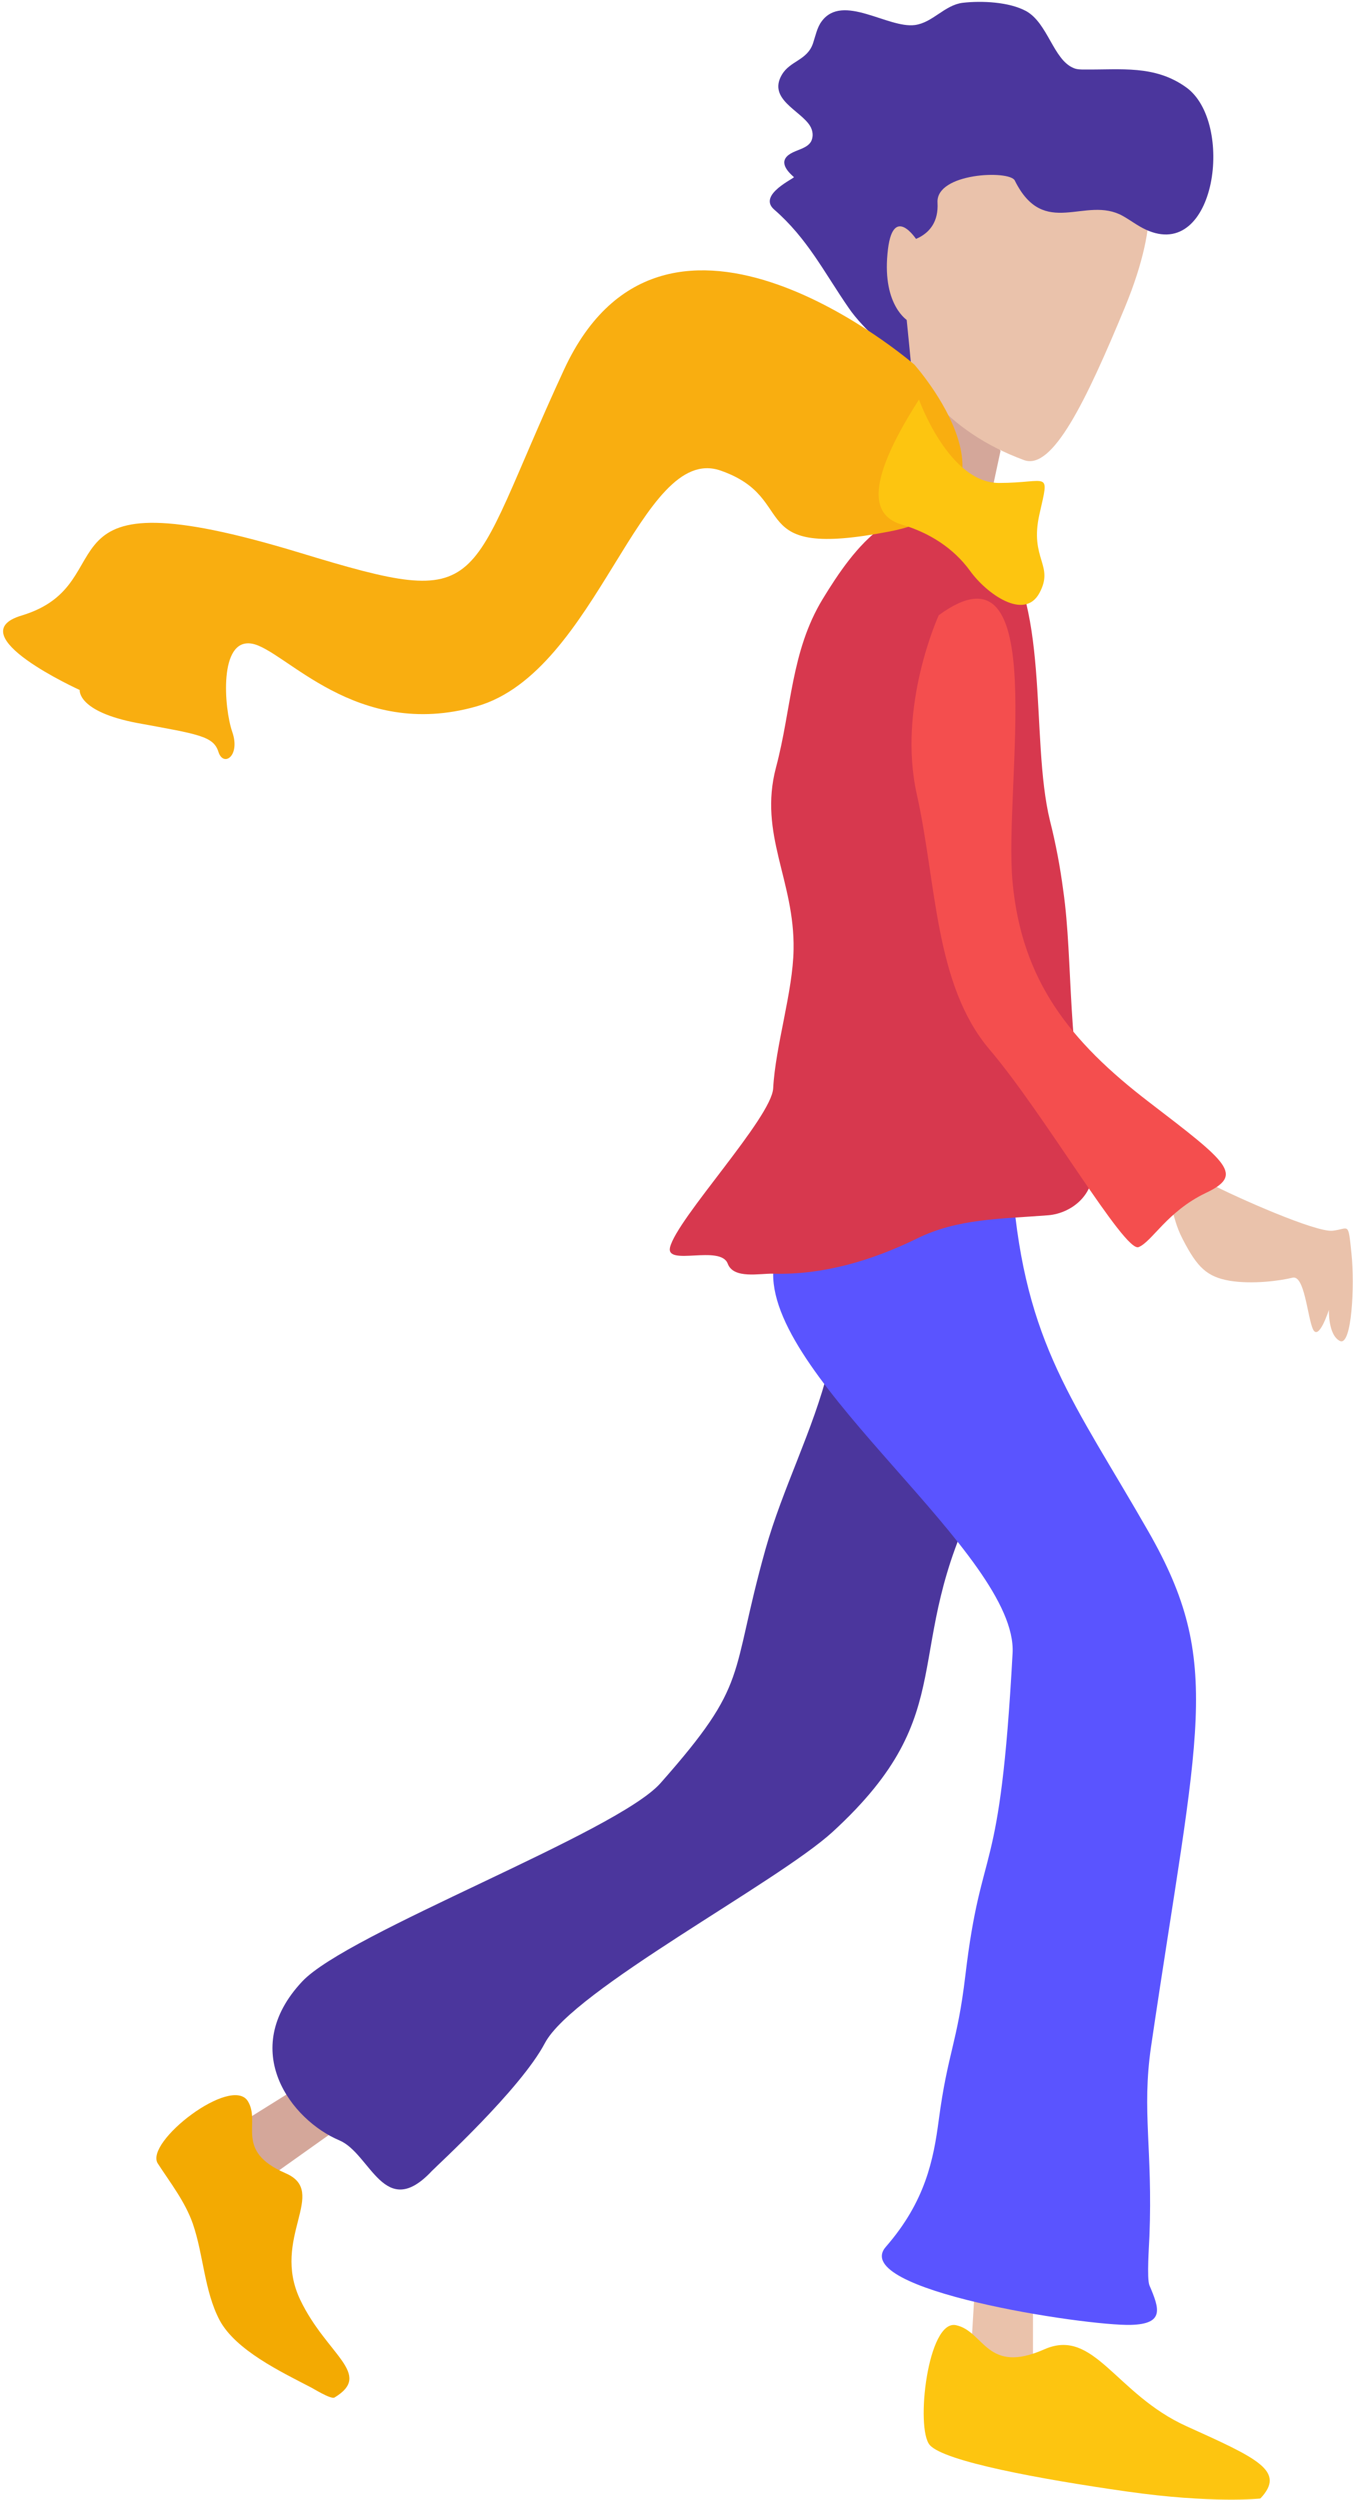 <svg width="438" height="809" viewBox="0 0 438 809" fill="none" xmlns="http://www.w3.org/2000/svg">
<path d="M323.9 145.9L314.2 191.1L276.3 199.2C276.3 199.2 302.7 171.2 303.5 142.7C304.3 114.2 323.9 145.9 323.9 145.9Z" fill="#D4A79A"/>
<path d="M370.6 57.7C370.6 57.7 376.7 69.2 364.1 99.6C351.5 130 340.7 152.3 331.5 148.9C306 139.5 294 122.1 287.4 104.7C279.3 83.4 309.1 39.2 309.1 39.2L331.9 31.2L370.6 57.7Z" fill="#EAC2AB"/>
<path d="M291.6 78.5C290.7 78.6 295 116.7 295.1 120.2C288.6 113.6 279.9 107.2 274.7 99.6C266.7 88 261.4 77.2 250.6 67.8C245.1 63 257.5 57.6 257 57.3C254.1 54.8 251.9 51.6 256.7 49.3C258.8 48.3 261.3 47.8 262.5 45.9C263.4 44.3 263.2 42.3 262.2 40.7C259.1 35.7 248.5 32.1 253.1 24.2C255.8 19.6 261.3 19.6 263.2 14C264 11.6 264.5 8.9 266 6.9C272.8 -2.3 287.5 9.3 296.2 8.1C302 7.3 305.8 1.6 311.7 0.9C317.8 0.2 326.7 0.6 332.2 3.6C339.2 7.5 341 19.3 347.5 22C348.6 22.5 349.9 22.5 351.1 22.5C362.9 22.6 373.8 21 383.9 28.2C399.8 39.4 393.7 84.9 370.9 74.3C368.3 73.1 366 71.3 363.5 69.9C351.4 63.1 338 77.6 328.5 58.4C326.8 55 302.9 55.9 303.5 65.6C304.2 77.9 291.8 78.5 291.6 78.5Z" fill="#4B369D"/>
<path d="M296.8 77.7C296.8 77.7 288.8 65.2 287.3 82.1C285.7 99 293.9 103.8 293.9 103.8L296.8 77.7Z" fill="#EAC2AB"/>
<path d="M135.5 670.3L86.8 704.9L73.6 689.8L126.6 656.7C126.5 656.7 134.9 663.9 135.5 670.3Z" fill="#D4A79A"/>
<path d="M108.3 775.9C107.1 776.6 101.3 772.9 100.4 772.5C91 767.6 76.3 760.6 71.1 750.9C66.1 741.4 65.9 729.7 62.4 719.6C59.9 712.5 55.2 706.5 51.1 700.2C46.6 693.3 75.1 671.3 80.3 680.1C84.5 687.2 75.8 696.1 92.4 703.3C106.6 709.4 87.6 724.2 97.2 744.3C105.7 762.1 120.9 768.3 108.3 775.9Z" fill="#F3AA02"/>
<path d="M247.8 501.4C236 543.5 242.9 544.2 213.8 577.1C199.6 593.1 112.4 625.6 97.8 641.3C76.9 663.6 94.4 686.2 109.9 692.7C120 697 124.4 719 139.8 702.6C141.3 701 168.5 676.2 176.4 661.2C185.5 644 251.6 609.3 269.6 592.8C312.4 553.5 290.8 534.7 317 483.3C327 463.7 324.8 442.9 327.7 420.4C329.5 406.6 308.5 342.1 279.2 353.5C261 360.6 268 397.5 268.7 412.1C269.2 422.2 270.7 433.3 268.2 443C263.2 463 253.4 481.5 247.8 501.4Z" fill="#4B369D"/>
<path d="M334.4 706.6V768.2L313.8 770.3L317.6 706.1C317.7 706.1 328.8 703.3 334.4 706.6Z" fill="#EAC2AB"/>
<path d="M408 808.6C408 808.6 392.6 810.3 364.6 806.3C336.6 802.3 305.7 796.6 301 791.3C296.3 786 300.3 750.5 309.5 752.5C318.7 754.5 319.3 768.6 338.1 760.3C354.2 753.2 361.1 774.8 384.1 785.2C407.1 795.6 416.4 799.7 408 808.6Z" fill="#FDC510"/>
<path d="M372.1 739.6C371.2 737.4 372 726.4 372.1 723.7C373.2 695.6 369.6 683.4 372.6 662.5C387.8 559.3 396.2 538.4 371.8 495.7C347.7 453.6 331.9 435.2 327.8 384.7C326.4 367.1 361.2 344.5 334.6 349.5C322 351.9 309.6 351.4 297.1 349.2C290.5 348 297.2 345.9 290.5 348C267.6 355.3 250.5 396.3 250.3 412.1C249.7 447.5 329.5 503.2 327.8 535C323.7 610.7 317.8 594.6 312.5 639.4C309.9 661.3 306.8 664.2 303.9 686.1C302.2 698.9 299.6 712.4 286.8 727.1C274.5 741.1 351.5 752.8 366.1 752.4C377.1 752.1 375.3 747.1 372.1 739.6Z" fill="#5A54FF"/>
<path d="M437.5 405.6C436.4 395.1 436.8 397.7 431.4 398.3C426 398.9 400.5 387.6 391.8 383.1C388.5 381.4 375.2 368.2 359.9 352.2C356.8 355.6 352.3 357.8 346.2 357.6C344.2 357.5 342.2 357.4 340.3 357.2C355.6 371.5 368.4 383 371.9 385C382 390.8 378.2 392 382.9 401.1C387.6 410.2 390.7 413.2 398.1 414.5C405.5 415.7 414.4 414.5 418.4 413.5C422.3 412.5 423.2 425.9 425 430.1C426.9 434.3 430.2 423.9 430.2 423.9C430.2 423.9 429.9 432.1 433.8 434C437.6 435.7 438.6 416.1 437.5 405.6Z" fill="#EAC2AB"/>
<path d="M339.9 265.6C333.3 238.6 340.5 193.3 321.5 173.3C319.6 171.3 317.5 169.2 314.9 168.1C291 157.3 276.6 177 266.3 193.9C256 210.9 256.3 229.3 251.2 248.4C245.5 270.1 257.3 284.9 256.9 307.3C256.7 320.9 251 338.6 250.3 352.2C249.8 361.7 219.1 394.4 216.9 403.7C215.5 409.9 233.3 402.7 235.6 409C237.5 414 246 412.1 250.2 412.2C266.5 412.7 282.4 407.9 296.9 400.8C310.1 394.3 324.1 394.5 339.3 393.3C346.9 392.7 356.7 386.1 353.3 372.4C345.2 339.8 347.5 311.2 344.2 288.2C343.2 280.6 341.8 273.1 339.9 265.6Z" fill="#D7384E"/>
<path d="M303.9 199.1C303.9 199.1 290.4 228.5 296.8 257.1C303.2 285.7 302.5 318.6 320.3 339.6C338.1 360.5 364.1 405.5 368.6 403.6C373 401.8 377.8 392.1 390.3 386.1C402.8 380.2 397.7 376.4 372 356.7C346.3 337 330.8 317.4 327.8 285.6C324.8 253.9 340.7 172.2 303.9 199.1Z" fill="#F44E4E"/>
<path d="M296 118C296 118 215.6 48.3 182.6 119.6C149.6 190.9 159.5 197.9 97.1 178.9C8.3 151.9 41.9 188.7 7 199.2C-13.7 205.4 25.8 223.3 25.8 223.3C25.8 223.3 24.9 230.3 44.5 234C64.1 237.6 69.1 238.2 70.7 243.3C72.3 248.4 77.9 244.7 75.2 236.9C72.5 229.1 70.8 206.5 81.5 208.3C92.2 210.1 115 239.8 154.3 228.6C193.6 217.4 207.2 143.2 233.3 152.3C259.4 161.4 240 181.3 288 172C335.9 162.7 296 118 296 118Z" fill="#F9AE10"/>
<path d="M297.5 129.3C297.5 129.3 307.1 156.2 323.3 156.3C339.6 156.3 339.8 151.8 336.5 166.4C333.2 181 341.4 182.8 336.5 191.9C331.6 201 319.3 192.1 314 184.7C308.6 177.3 300.8 172.4 292 169.8C283.2 167.2 278.8 158.5 297.5 129.3Z" fill="#FDC510"/>
</svg>
